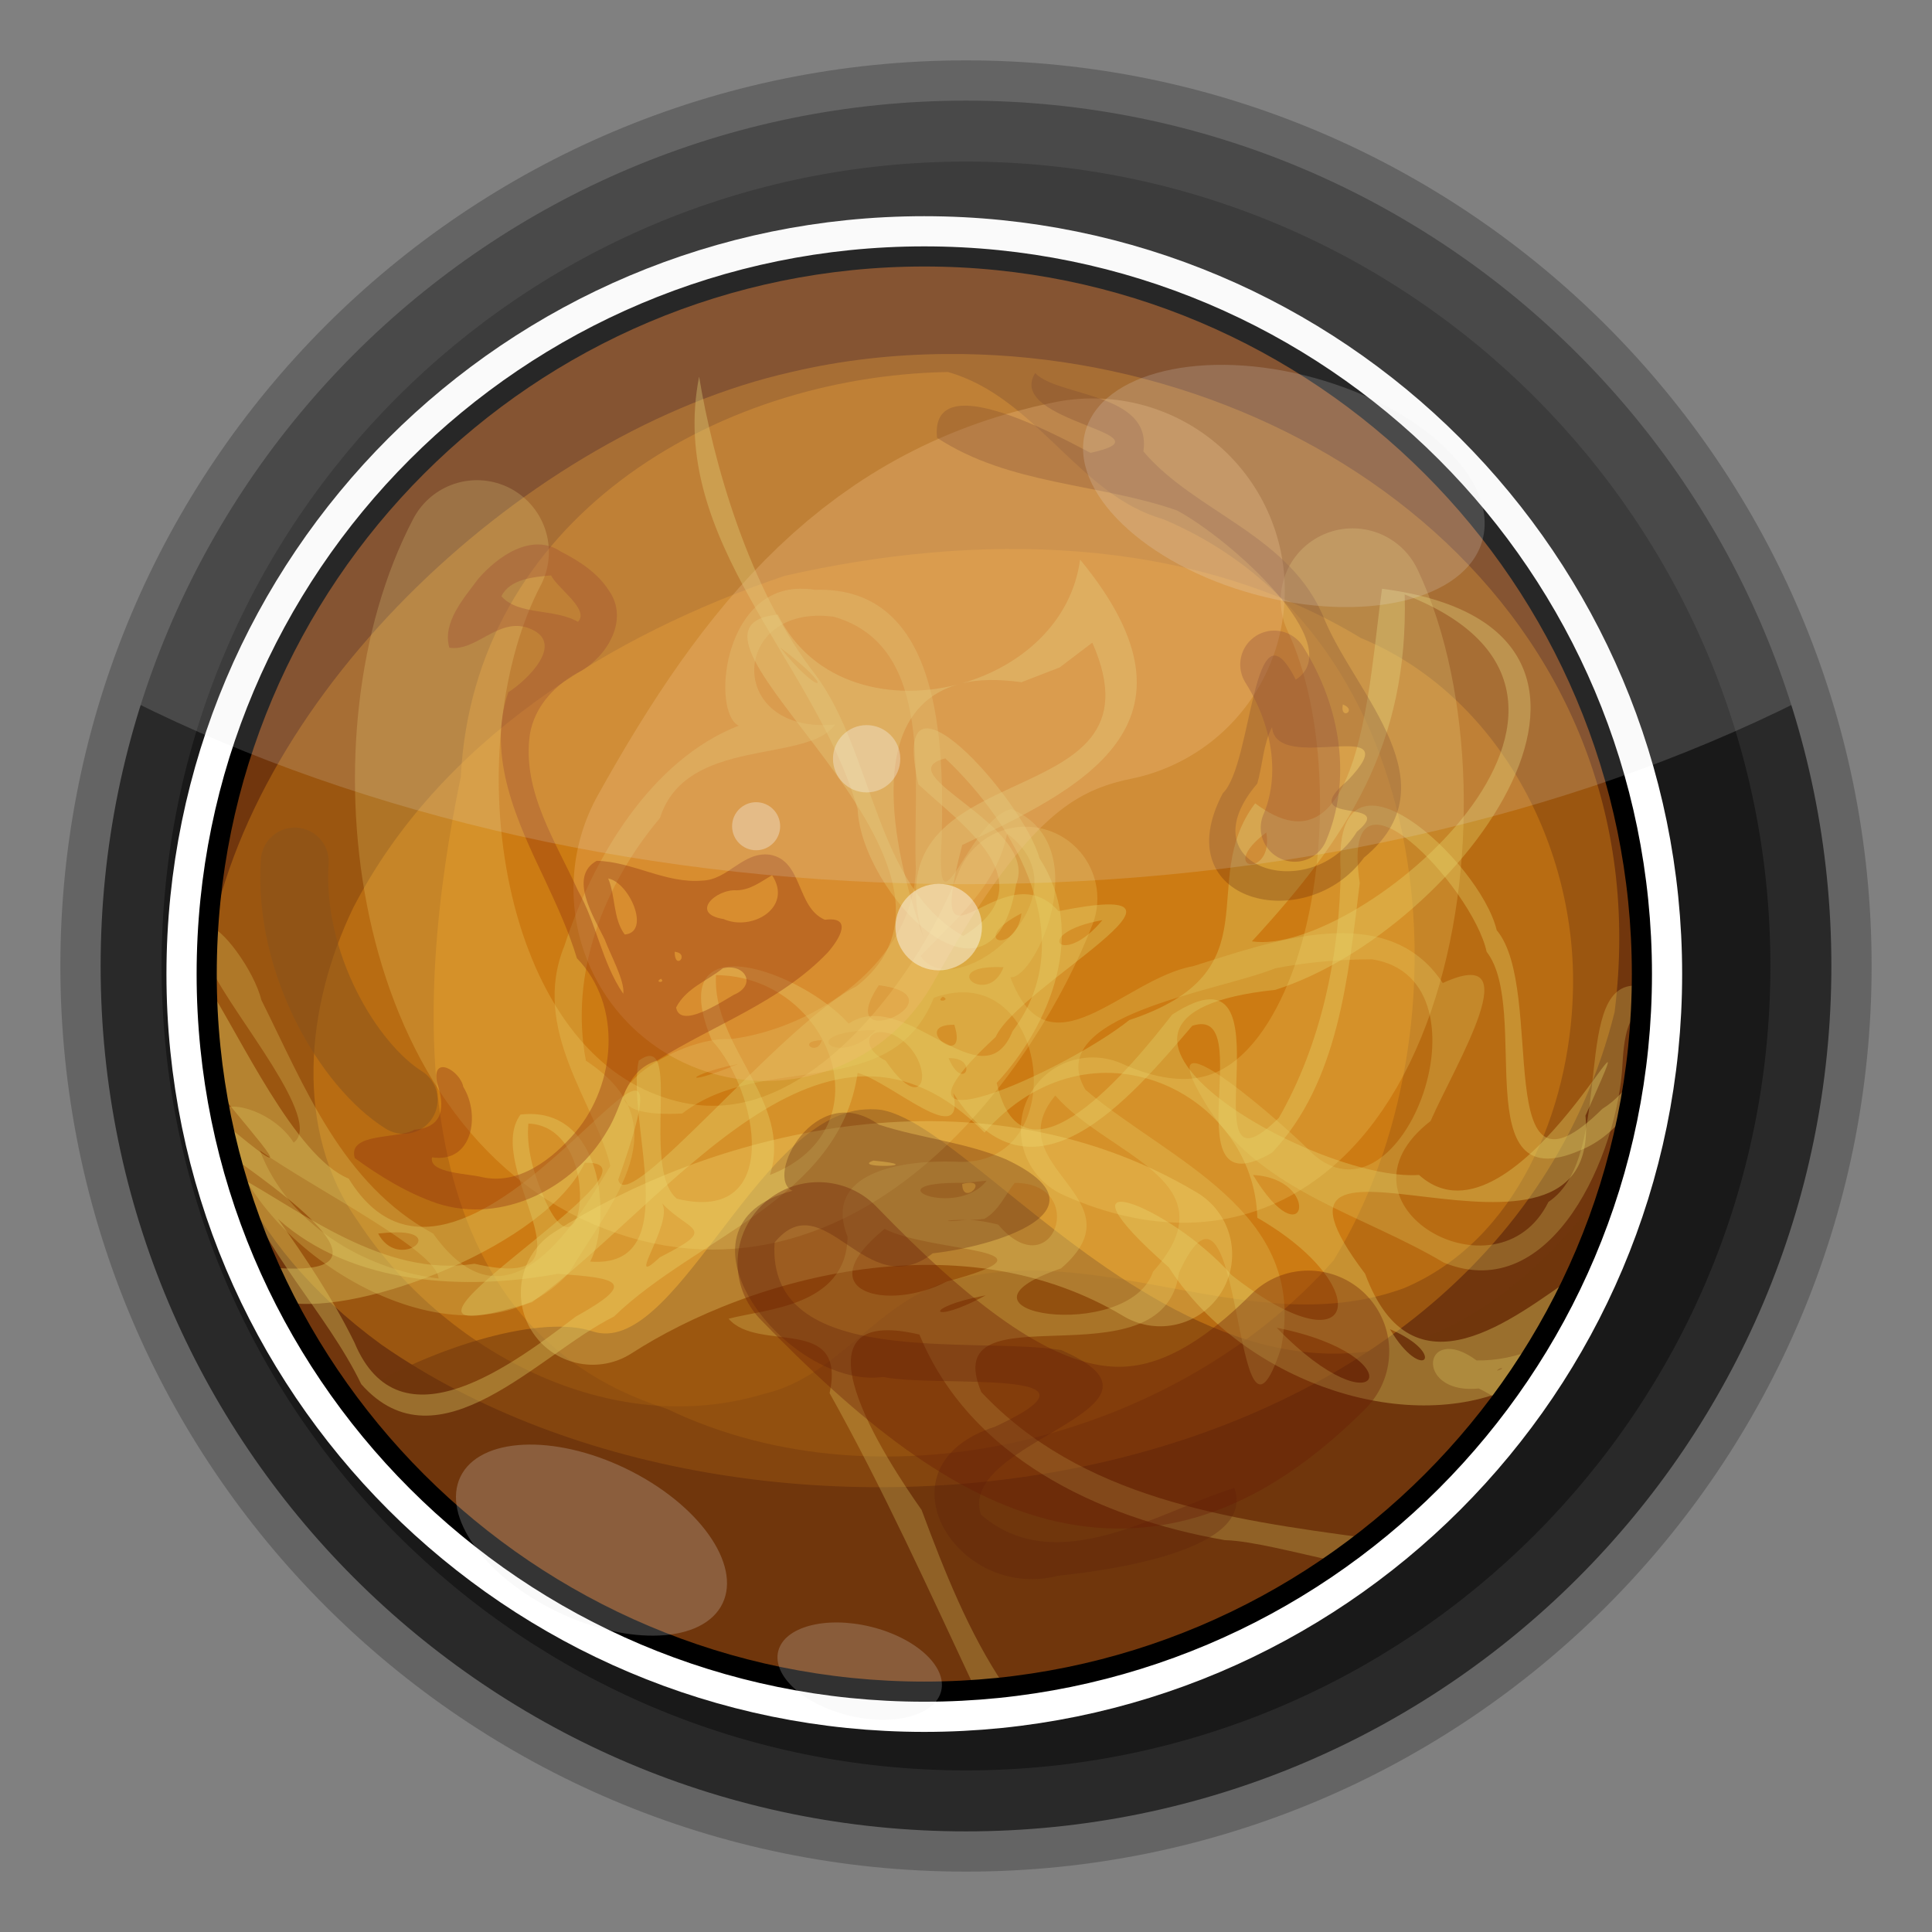 <?xml version="1.0" encoding="UTF-8" standalone="no"?>
<!-- Created with Inkscape (http://www.inkscape.org/) -->
<svg
   xmlns:svg="http://www.w3.org/2000/svg"
   xmlns="http://www.w3.org/2000/svg"
   version="1.0"
   width="100%"
   height="100%"
   viewBox="0 0 48 48"
   id="svg2383">
  <rect x="0" y="0" width="48" height="48" fill="#808080" stroke="none"/>
  <defs
     id="defs2385" />
  <path
     d="M 45.689,24 C 45.689,35.979 35.979,45.689 24,45.689 C 12.021,45.689 2.311,35.979 2.311,24 C 2.311,12.021 12.021,2.311 24,2.311 C 35.979,2.311 45.689,12.021 45.689,24 L 45.689,24 z"
     id="path2393"
     style="fill:#292929;fill-opacity:1;fill-rule:evenodd;stroke:none;stroke-width:2;stroke-linecap:butt;stroke-linejoin:miter;marker:none;marker-start:none;marker-mid:none;marker-end:none;stroke-miterlimit:4;stroke-dasharray:none;stroke-dashoffset:0;stroke-opacity:1;visibility:visible;display:inline;overflow:visible;enable-background:accumulate" />
  <path
     d="M 43.985,24 C 43.985,35.037 35.037,43.985 24,43.985 C 12.963,43.985 4.015,35.037 4.015,24 C 4.015,12.963 12.963,4.015 24,4.015 C 35.037,4.015 43.985,12.963 43.985,24 L 43.985,24 z"
     id="path3464"
     style="fill:#191919;fill-opacity:1;fill-rule:evenodd;stroke:none;stroke-width:2;stroke-linecap:butt;stroke-linejoin:miter;marker:none;marker-start:none;marker-mid:none;marker-end:none;stroke-miterlimit:4;stroke-dasharray:none;stroke-dashoffset:0;stroke-opacity:1;visibility:visible;display:inline;overflow:visible;enable-background:accumulate" />
  <g
     transform="matrix(0.893,0,0,0.893,1.581,2.884)"
     id="layer1">
    <path
       d="M 44.66,25 C 44.66,36.026 35.721,44.965 24.695,44.965 C 13.669,44.965 4.73,36.026 4.73,25 C 4.73,13.974 13.669,5.035 24.695,5.035 C 35.721,5.035 44.66,13.974 44.66,25 L 44.66,25 z"
       transform="translate(-0.75,-1.13)"
       id="path3407"
       style="opacity:1;fill:none;fill-opacity:0.99;fill-rule:evenodd;stroke:#ffffff;stroke-width:2.239;stroke-linecap:round;stroke-linejoin:miter;marker:none;stroke-miterlimit:4;stroke-dasharray:none;stroke-dashoffset:0;stroke-opacity:1;visibility:visible;display:inline;overflow:visible;enable-background:accumulate" />
    <path
       d="M 44.66,25 C 44.66,36.026 35.721,44.965 24.695,44.965 C 13.669,44.965 4.73,36.026 4.73,25 C 4.73,13.974 13.669,5.035 24.695,5.035 C 35.721,5.035 44.66,13.974 44.66,25 L 44.66,25 z"
       transform="translate(-0.75,-1.13)"
       id="p3465"
       style="opacity:1;fill:#71360d;fill-opacity:1;fill-rule:evenodd;stroke:none;marker:none;visibility:visible;display:inline;overflow:visible;enable-background:accumulate" />
    <path
       d="M 20.06,12.79 C 15.22,14.43 10.45,17.37 8.05,22.04 C 6.75,24.74 6.37,28.22 8.21,30.78 C 10.56,34.36 15.21,36.85 19.49,35.55 C 21.58,35.07 22.68,32.9 24.75,32.39 C 28.91,31.27 33.16,34.12 37.29,32.61 C 40.44,31.28 41.9,27.63 41.99,24.4 C 42.12,20.36 39.93,16.11 36.09,14.52 C 31.31,11.63 25.37,11.58 20.06,12.79 z"
       id="p3469"
       style="fill:#f39b17;fill-opacity:0.32;fill-rule:evenodd;stroke:none" />
    <path
       d="M 6.43,20.74 C 6.24,23.58 7.94,26.42 9.46,27.37"
       id="p3602"
       style="fill:none;fill-rule:evenodd;stroke:#543320;stroke-width:1.89;stroke-linecap:round;stroke-linejoin:miter;stroke-miterlimit:4;stroke-dasharray:none;stroke-opacity:0.51" />
    <path
       d="M 24.6,7.12 C 18.05,7.24 11.41,11.28 11.05,18.38 C 9.75,24.63 9.29,33.61 16.79,35.97 C 22.85,38.88 30.98,36.77 35.33,31.84 C 39.28,25.41 38.26,14.43 30.58,11.21 C 28.24,10.55 27.05,7.81 24.6,7.12 z"
       id="p3476"
       style="opacity:1;fill:#f39b17;fill-opacity:0.32;fill-rule:evenodd;stroke:none;marker:none;visibility:visible;display:inline;overflow:visible;enable-background:accumulate" />
    <path
       d="M 24.53,6.62 C 23.09,6.63 21.65,6.79 20.25,7.12 C 12.96,8.76 5.16,16.02 4,23.34 C 3.99,23.37 3.97,23.4 3.96,23.43 C 3.96,23.58 3.96,23.72 3.96,23.87 C 3.96,25.8 4.26,27.67 4.78,29.43 C 5.57,31.13 6.88,32.75 8.84,34.18 C 19.41,41.53 39.67,38.79 43.15,24.93 C 44.54,13.8 34.59,6.52 24.53,6.62 z"
       id="p3485"
       style="opacity:1;fill:#f39b17;fill-opacity:0.32;fill-rule:evenodd;stroke:none;marker:none;visibility:visible;display:inline;overflow:visible;enable-background:accumulate" />
    <path
       d="M 22.15,27.65 C 19.23,28.03 16.97,34.56 14.71,33.81 C 13.36,33.36 10.5,34.11 7.87,35.68 C 11.51,40.61 17.34,43.84 23.93,43.84 C 32.89,43.84 40.47,37.93 43,29.81 C 42.78,30.02 42.54,30.28 42.28,30.59 C 33.98,40.49 25.96,28.19 22.75,27.65 C 22.54,27.62 22.35,27.63 22.15,27.65 z"
       id="p3498"
       style="fill:#71360d;fill-opacity:0.52;fill-rule:evenodd;stroke:none" />
    <path
       d="M 28.28,12.34 C 28.04,14.1 26.63,15.31 25,15.78 C 25.44,15.67 25.99,15.66 26.65,15.75 L 27.71,15.34 L 28.62,14.65 C 30.82,19.64 22.26,17.55 23.93,22.87 C 23.43,21.47 21.85,16.55 25,15.78 C 23.06,16.33 20.83,15.83 19.87,13.87 C 16.1,14.24 26.42,20.78 22.06,24.21 C 19.93,25.3 15.65,30.68 15.43,29.59 C 18.13,21.95 11.23,34.93 7.93,29.56 C 6.44,28.96 4.9,25.57 3.96,24.12 C 3.97,24.72 4,25.31 4.06,25.9 L 4.06,25.93 C 4.1,26.31 4.19,26.69 4.25,27.06 C 5.54,28.67 6.77,29.95 4.4,27.96 C 4.47,28.29 4.57,28.61 4.65,28.93 C 6.8,30.45 9.22,32.35 5.71,32.03 C 5.86,32.35 6.02,32.68 6.18,33 C 8.29,33.39 13.44,31.38 14.5,29.12 C 17.31,29.04 6.91,34.9 13.03,33 C 16.91,30.19 21.17,23.76 25.62,28.28 C 28.6,24.9 33.12,27.18 33.21,30.65 C 36.56,32.58 36.02,35.01 32.5,32.25 C 30.74,30.26 27.26,28.97 30.75,32.03 C 32.68,35.06 37.09,36.72 40.18,35.43 C 40.46,35.05 40.72,34.65 40.96,34.25 C 41.35,33.61 41.71,32.95 42.03,32.28 C 40.38,33.4 37.53,35.78 36.21,32.21 C 32.21,26.92 42.84,33.28 42.34,27.81 C 44.53,22.9 40.45,31.92 37.71,29.46 C 34.77,29.66 26.83,25.03 33.71,24.31 C 38.91,22.66 45.08,14.25 36.68,13.15 C 36.32,15.67 36.09,21.33 33.15,19.12 C 31.49,21.33 33.74,23.79 29.65,25.15 C 27.79,26.63 22.23,29.06 25.93,25.62 C 26.57,24.2 32.52,21.15 27.68,22.12 C 26.11,20.34 23.9,24.49 25,20.28 C 28.22,18.75 32.08,16.95 28.28,12.34 z M 37.31,13.31 C 44.67,16.15 35.99,23.42 33.06,22.96 C 35.72,20.07 37.42,17.48 37.31,13.31 z M 19.93,14.78 C 21.59,16.03 21.04,16.18 19.93,14.78 z M 33.46,19.93 C 33.69,21.21 32.04,21.01 33.46,19.93 z M 26.65,22.18 C 26.49,23.37 25.11,22.97 26.65,22.18 z M 28.9,22.37 C 27.77,23.74 26.89,22.73 28.9,22.37 z M 26.15,23.68 C 25.71,24.83 24.24,23.59 26.15,23.68 z M 22.68,24.18 C 25.12,24.5 21.32,26.23 22.68,24.18 z M 24.46,24.5 C 24.72,24.61 24.22,24.68 24.46,24.5 z M 24.78,25.28 C 25.2,26.6 23.5,25.27 24.78,25.28 z M 21.09,25.71 C 20.98,26.18 20.36,25.73 21.09,25.71 z M 33.09,29.46 C 35.03,29.56 34.56,31.88 33.09,29.46 z M 9.4,31.06 C 10.56,31.13 9.28,32.09 8.75,31.09 C 9.02,31.06 9.24,31.05 9.4,31.06 z M 33.75,33.71 C 37.67,34.49 36.66,36.72 33.75,33.71 z M 36.9,33.75 C 38.54,34.45 37.81,35.29 36.9,33.75 z"
       id="p3505"
       style="fill:#e1ce66;fill-opacity:0.38;fill-rule:evenodd;stroke:none" />
    <path
       d="M 20.46,13.15 C 18.33,13.2 18.03,16.59 18.78,16.96 C 16.33,17.92 14.72,20.66 13.93,23.09 C 12.98,25.43 14.8,27.47 15.21,29.21 C 14.09,31.09 12.28,33.89 10.28,31.09 C 7.74,29.71 6.71,27.01 5.5,24.59 C 5.3,23.77 4.37,22.51 4.03,22.56 C 4.01,22.78 4,22.99 4,23.21 C 4.03,23.37 4.04,23.52 4.12,23.75 C 4.74,25.05 7.24,27.95 6.4,28.56 C 5.89,27.75 4.69,27.34 4.34,27.68 C 4.41,28.03 4.5,28.37 4.59,28.71 C 4.65,28.81 4.69,28.88 4.78,29 C 6.06,32.11 11.43,35.09 14.06,32.18 C 15.25,30.2 17.22,28.05 14.53,26.28 C 14.07,23.85 15.02,21.4 16.59,19.53 C 17.32,17.24 20.68,18.03 21.46,16.93 C 18.39,17.21 18.55,13.54 21.43,13.93 C 24.28,14.75 23.61,18.6 23.71,20.93 C 23.64,23.5 20.95,25.38 18.56,25.68 C 16.87,25.58 13.63,27.93 17.21,27.75 C 19.48,26 23.01,27.5 24.21,24.53 C 27.46,23.36 28.12,29.32 24.81,29.09 C 23.31,29.04 21.1,29.38 21.81,31.18 C 21.78,33.13 19.5,33.19 18.5,33.46 C 19.33,34.42 21.79,33.33 21.31,35.53 C 22.81,38.21 24.07,41.01 25.37,43.78 C 25.65,43.76 25.91,43.71 26.18,43.68 C 25.18,42.2 24.5,40.47 23.87,38.78 C 22.89,37.39 20.01,33 23.81,33.9 C 25.19,37.27 28.74,39 32.31,39.62 C 33.05,39.64 34.24,39.96 35.4,40.21 C 35.69,40.01 35.96,39.78 36.25,39.56 C 32.36,39.04 28.3,38.45 25.53,35.5 C 24.28,32.5 30.6,35.42 31.03,32.18 C 32.86,28.2 32.51,38.42 33.87,34.28 C 34.64,30.46 30.76,29.07 28.43,27.09 C 27.19,25.02 32.07,24.37 33.71,23.71 C 34.59,23.54 35.5,23.46 36.4,23.46 C 39.98,24.01 37.11,31.48 34.56,28.68 C 33.57,27.72 29.93,24.59 31.9,27.68 C 33.46,29.97 36.15,30.56 38.4,31.9 C 41.43,33.12 43.25,28.84 43.37,26.37 C 43.42,25.37 43.62,24.98 43.87,24.96 C 43.88,24.72 43.9,24.46 43.9,24.21 C 41.86,23.86 43.23,28.94 41.31,30.21 C 39.9,33.07 35.04,30.28 38.03,27.96 C 38.74,26.35 40.81,23 38.37,24.12 C 36.82,21.77 33.6,22.97 31.43,23.65 C 29.47,24 27.41,26.8 26.34,23.96 C 27.05,24.02 28.74,20.27 26.37,19.28 C 25.18,19.55 24.24,23.14 24.43,20.06 C 24.49,17.55 24.45,13.06 20.9,13.18 C 20.74,13.15 20.61,13.15 20.46,13.15 z M 26.25,19.96 C 28.61,21.72 24.81,24.8 23.84,23.37 C 24.82,22.34 25.95,21.44 26.25,19.96 z M 22.59,25.43 C 21.59,26.52 20.22,25.46 22.59,25.43 z M 18.78,26.37 C 17.04,27.08 17.38,26.64 18.78,26.37 z M 27.59,27.25 C 29.05,28.94 32.56,29.61 30.31,32.15 C 29.62,34.17 24.12,33.29 27.75,32.06 C 30.03,30.1 25.93,29.24 27.59,27.25 z M 5.46,28.78 C 6.92,29.82 10.41,31.57 10.43,32.34 C 8.33,32.08 6.24,30.82 5.46,28.78 z M 25.68,29.62 C 24.84,30.7 22.37,29.64 25.06,29.68 L 25.68,29.62 z M 26.46,29.68 C 28.54,29.68 27.53,32.63 26,30.84 C 25.72,30.77 25.44,30.72 25.21,30.71 C 25.36,30.7 25.41,30.71 25.62,30.68 C 26.02,30.45 26.19,30.02 26.46,29.68 z M 25.12,30.71 C 24.35,30.79 24.5,30.7 25.12,30.71 z M 22.84,30.96 C 24.15,31.64 28.05,31.48 24.56,32.43 C 22.96,33.26 20.65,32.75 22.84,30.96 z M 25.65,32.81 C 24.1,33.66 23.83,33.15 25.65,32.81 z M 38.43,34.31 C 37.81,34.42 38.02,35.54 39.37,35.4 C 39.58,35.5 39.78,35.62 39.96,35.75 C 40.31,35.28 40.63,34.8 40.93,34.31 C 40.41,34.51 39.87,34.63 39.31,34.62 C 38.93,34.34 38.64,34.27 38.43,34.31 z M 39.96,34.84 C 40.19,34.81 39.7,34.99 39.96,34.84 z"
       id="p3517"
       style="opacity:1;fill:#e1ce66;fill-opacity:0.29;fill-rule:evenodd;stroke:none;marker:none;visibility:visible;display:inline;overflow:visible;enable-background:accumulate" />
    <path
       d="M 17.68,7.25 C 16.78,11.83 20.92,15.17 22.09,19.28 C 22.19,21.61 25.85,25.44 26.5,21.37 C 27.16,19.74 22.84,18.3 24.53,17.87 C 26.51,19.74 28.32,22.92 26.4,25.46 C 25.57,27.52 23.42,24.19 21.84,25.25 C 20.58,23.82 16.63,22.33 18.03,25.71 C 19.33,27.11 20.03,30.85 17.06,30.12 C 16.04,29.27 17.24,25.39 16,26.28 C 15.63,27.97 17.33,32.07 14.65,31.87 C 15.27,30.67 14.99,27.51 12.71,27.78 C 11.63,29.26 15.13,32.78 11.43,31.93 C 8.91,32.33 6.57,30.43 4.9,29.53 C 5.49,31.52 7.32,33.29 8.28,35.28 C 10.43,37.71 13.24,34.42 15.31,33.4 C 17.59,31.19 21.6,30.11 22.09,26.62 C 23.04,26.88 25.11,28.81 24.75,27.18 C 26.93,30.62 29.68,27.32 31.4,25.31 C 33.28,24.69 30.75,30.52 33.62,28.84 C 35.48,26.87 35.74,23.92 36.06,21.34 C 35.48,17.48 39.21,21.47 39.59,23.25 C 40.84,24.86 39,30.15 42.18,28.78 C 42.76,28.55 43.18,28.15 43.53,27.71 C 43.59,27.38 43.67,27.02 43.71,26.68 C 43.48,27.05 43.2,27.38 42.81,27.62 C 39.65,30.75 41.27,24.31 39.87,22.65 C 39.42,20.74 35.28,16.91 35.53,21 C 35.5,23.34 34.99,25.81 33.81,27.87 C 31.1,30.56 34.38,22.7 30.84,25 C 29.75,26.4 26.7,30.16 25.96,26.9 C 27.46,25.28 28.49,22.7 27.15,20.65 C 26.73,19.06 22.91,14.74 23.78,18.59 C 24.92,19.67 27.43,21.33 25.03,22.81 C 22.58,21.43 22.55,17.76 20.93,15.56 C 19.05,13.15 18.07,9.6 17.68,7.25 z M 18.15,23.9 C 21.32,23.92 22.96,28.18 19.65,29.46 C 20.3,27.43 18.03,25.89 18.15,23.9 z M 22.62,25.5 C 22.73,25.47 22.89,25.49 23.09,25.56 C 24.28,26.16 24.07,28.05 22.87,26.28 C 22.34,26.02 22.29,25.58 22.62,25.5 z M 24.62,26.21 C 25.48,26.18 25.05,27.21 24.62,26.21 z M 12.93,28.03 C 15.08,28.11 14.48,32.89 13.31,29.96 C 13.06,29.35 12.87,28.69 12.93,28.03 z M 16.65,30.25 C 17.43,31.07 18.23,30.91 16.59,31.75 C 15.56,32.7 16.98,30.8 16.65,30.25 z M 5.96,30.68 C 8.03,32.54 11.18,32.68 13.75,32.21 C 15.4,32.33 16.01,32.42 14.25,33.4 C 12.55,34.69 9.35,37.15 8.09,34.12 C 7.49,32.9 6.75,31.79 5.96,30.68 z"
       id="p3542"
       style="opacity:1;fill:#e1ce66;fill-opacity:0.37;fill-rule:evenodd;stroke:none;marker:none;visibility:visible;display:inline;overflow:visible;enable-background:accumulate" />
    <path
       d="M 11.5,12.13 C 8.83,17.22 9.9,26.58 15.52,28.99 C 21.14,31.4 25.42,25.25 26.76,21.77"
       id="p3556"
       style="fill:none;fill-opacity:1;fill-rule:evenodd;stroke:#f5df78;stroke-width:4;stroke-linecap:round;stroke-linejoin:miter;stroke-miterlimit:4;stroke-dasharray:none;stroke-opacity:0.22" />
    <path
       d="M 35.86,13.47 C 38.53,19.09 36.39,31.67 28.63,28.19"
       id="p3558"
       style="opacity:1;fill:none;fill-opacity:1;fill-rule:evenodd;stroke:#f5df78;stroke-width:4;stroke-linecap:round;stroke-linejoin:miter;marker:none;stroke-miterlimit:4;stroke-dasharray:none;stroke-dashoffset:0;stroke-opacity:0.22;visibility:visible;display:inline;overflow:visible;enable-background:accumulate" />
    <path
       d="M 19.53,21.5 C 22.21,16.68 24.62,14.01 28.63,13.2"
       id="p3560"
       style="opacity:1;fill:none;fill-opacity:1;fill-rule:evenodd;stroke:#f5bc78;stroke-width:10.69;stroke-linecap:round;stroke-linejoin:miter;marker:none;stroke-miterlimit:4;stroke-dasharray:none;stroke-dashoffset:0;stroke-opacity:0.29;visibility:visible;display:inline;overflow:visible;enable-background:accumulate" />
    <path
       d="M 14.72,32.74 C 18.46,30.33 25.15,28.46 30.51,31.67"
       id="p3562"
       style="opacity:1;fill:none;fill-opacity:1;fill-rule:evenodd;stroke:#f5df78;stroke-width:4;stroke-linecap:round;stroke-linejoin:miter;marker:none;stroke-miterlimit:4;stroke-dasharray:none;stroke-dashoffset:0;stroke-opacity:0.3;visibility:visible;display:inline;overflow:visible;enable-background:accumulate" />
    <path
       d="M 13.84,12.12 C 13.03,11.57 12.07,12.25 11.53,12.88 C 11.13,13.42 10.53,14.09 10.73,14.79 C 11.48,14.91 12.08,13.95 12.92,14.24 C 14.02,14.63 12.88,15.71 12.37,16.03 C 11.76,17.82 12.63,19.65 13.39,21.25 C 13.72,21.96 14.05,22.67 14.28,23.43 C 15.55,24.74 15.37,26.93 14.24,28.27 C 13.61,29.01 12.67,29.75 11.64,29.52 C 11.25,29.42 10.15,29.41 10.25,28.97 C 11.38,29.14 11.6,27.79 11.12,27.01 C 11.03,26.55 10.23,26.1 10.39,26.9 C 10.61,27.54 10.58,28.14 9.76,28.2 C 9.31,28.47 7.89,28.27 8.1,28.99 C 8.8,29.5 9.57,29.97 10.39,30.25 C 12.21,30.84 14.21,29.82 15.13,28.22 C 15.57,27.52 15.6,26.57 16.5,26.28 C 18.09,25.28 19.94,24.65 21.26,23.27 C 21.6,22.88 21.96,22.26 21.18,22.36 C 20.38,22.02 20.57,20.71 19.65,20.55 C 18.9,20.45 18.49,21.25 17.77,21.27 C 16.75,21.36 15.83,20.74 14.83,20.72 C 14.03,21.16 14.76,22.3 15.05,22.9 C 15.22,23.35 15.62,24.07 15.57,24.42 C 14.97,23.54 14.83,22.47 14.31,21.55 C 13.69,20.18 12.75,18.78 12.97,17.21 C 13.1,16.4 13.71,15.78 14.41,15.43 C 15.15,14.99 15.73,13.99 15.17,13.2 C 14.86,12.71 14.35,12.38 13.84,12.12 z M 13.56,12.78 C 13.74,13.14 14.64,13.73 14.31,14.07 C 13.65,13.69 12.66,13.9 12.18,13.36 C 12.41,12.88 13.08,12.82 13.56,12.78 z M 19.71,21.12 C 20.3,22.02 19.15,22.69 18.36,22.34 C 17.41,22.19 18.14,21.5 18.73,21.54 C 19.11,21.53 19.4,21.3 19.71,21.12 z M 15.15,21.21 C 15.75,21.33 16.34,22.71 15.61,22.77 C 15.28,22.32 15.36,21.71 15.15,21.21 z M 17,23.25 C 17.44,23.3 17,23.8 17,23.25 z M 18.34,23.71 C 18.96,23.56 19.3,24.18 18.64,24.45 C 18.28,24.66 17.15,25.41 17.04,24.8 C 17.32,24.26 17.89,24.07 18.34,23.71 z M 16.62,24 C 16.76,24.13 16.41,24.11 16.62,24 z"
       id="p3570"
       style="fill:#912e0f;fill-opacity:0.37;fill-rule:evenodd;stroke:none" />
    <path
       d="M 27.03,7.15 C 26.17,8.52 30.98,8.84 28.57,9.37 C 27.45,8.78 24.1,6.99 24.3,8.95 C 26.31,10.27 28.79,10.21 30.97,10.97 C 32.44,11.75 35.77,14.72 34.28,15.68 C 33.07,13.28 33.09,18.03 32.25,18.84 C 30.64,21.89 34.57,22.82 36.18,20.63 C 38.67,18.58 35.97,16.12 35.09,14.03 C 34.16,11.66 31.5,11.05 30.04,9.33 C 30.29,7.68 27.66,7.82 27.03,7.15 z M 35.59,16.37 C 36.01,16.53 35.5,16.83 35.59,16.37 z M 33.62,17 C 33.73,18.36 37.52,16.59 35.73,18.48 C 34.19,19.78 37.16,18.93 35.98,19.91 C 34.74,21.96 31.19,20.93 33.21,18.57 C 33.36,18.05 33.37,17.49 33.62,17 z"
       id="p3572"
       style="opacity:1;fill:#5b1e0a;fill-opacity:0.26;fill-rule:evenodd;stroke:none;marker:none;visibility:visible;display:inline;overflow:visible;enable-background:accumulate" />
    <path
       d="M 22.68,28.06 C 20.9,26.78 19.48,29.55 20.28,29.9 C 16.56,30.86 20.14,35.44 22.8,35.08 C 24.3,35.39 29.49,34.8 25.92,36.46 C 22.53,37.55 24.82,41.35 27.67,40.61 C 29.2,40.45 33.18,39.88 32.57,38.17 C 30.46,38.82 27.63,40.73 25.52,38.91 C 24.83,36.82 31.52,35.97 27.75,34.33 C 25.27,33.94 19.55,34.89 19.78,31.34 C 21.16,29.65 22.33,33.09 24.18,31.64 C 25.9,31.45 29.21,30.45 26.23,29.03 C 25.1,28.55 23.85,28.44 22.68,28.06 z M 22.53,29.06 C 24.21,29.22 21.86,29.29 22.53,29.06 z M 25,29.71 C 25.83,29.5 25.01,30.37 25,29.71 z"
       id="p3574"
       style="opacity:1;fill:#5b1e0a;fill-opacity:0.3;fill-rule:evenodd;stroke:none;marker:none;visibility:visible;display:inline;overflow:visible;enable-background:accumulate" />
    <path
       d="M 21,31.91 C 26.3,37.4 30.09,38.91 34.63,34.37"
       id="p3604"
       style="opacity:1;fill:none;fill-opacity:1;fill-rule:evenodd;stroke:#671a03;stroke-width:4.5;stroke-linecap:round;stroke-linejoin:miter;marker:none;stroke-miterlimit:4;stroke-dasharray:none;stroke-dashoffset:0;stroke-opacity:0.34;visibility:visible;display:inline;overflow:visible;enable-background:accumulate" />
    <path
       d="M 26.62,21.63 C 26.62,23.107 25.422,24.305 23.945,24.305 C 22.468,24.305 21.27,23.107 21.27,21.63 C 21.27,20.153 22.468,18.955 23.945,18.955 C 25.422,18.955 26.62,20.153 26.62,21.63 L 26.62,21.63 z"
       transform="matrix(0.45,0,0,0.45,13.57,12.83)"
       id="p3606"
       style="opacity:1;fill:#ffffff;fill-opacity:0.44;fill-rule:evenodd;stroke:none;marker:none;visibility:visible;display:inline;overflow:visible;enable-background:accumulate" />
    <path
       d="M 26.62,21.63 C 26.62,23.107 25.422,24.305 23.945,24.305 C 22.468,24.305 21.27,23.107 21.27,21.63 C 21.27,20.153 22.468,18.955 23.945,18.955 C 25.422,18.955 26.62,20.153 26.62,21.63 L 26.62,21.63 z"
       transform="matrix(0.35,0,0,0.35,13.96,10.31)"
       id="p3608"
       style="opacity:1;fill:#ffffff;fill-opacity:0.33;fill-rule:evenodd;stroke:none;marker:none;visibility:visible;display:inline;overflow:visible;enable-background:accumulate" />
    <path
       d="M 26.62,21.63 C 26.62,23.107 25.422,24.305 23.945,24.305 C 22.468,24.305 21.27,23.107 21.27,21.63 C 21.27,20.153 22.468,18.955 23.945,18.955 C 25.422,18.955 26.62,20.153 26.62,21.63 L 26.62,21.63 z"
       transform="matrix(0.25,0,0,0.25,13.28,14.35)"
       id="p3610"
       style="opacity:1;fill:#ffffff;fill-opacity:0.33;fill-rule:evenodd;stroke:none;marker:none;visibility:visible;display:inline;overflow:visible;enable-background:accumulate" />
    <path
       d="M 33.68,15.26 C 34.63,16.77 34.82,18.47 34.25,19.8"
       id="p3612"
       style="opacity:1;fill:none;fill-opacity:1;fill-rule:evenodd;stroke:#7f2c19;stroke-width:1.89;stroke-linecap:round;stroke-linejoin:miter;marker:none;stroke-miterlimit:4;stroke-dasharray:none;stroke-dashoffset:0;stroke-opacity:0.32;visibility:visible;display:inline;overflow:visible;enable-background:accumulate" />
    <path
       d="M 44.66,25 C 44.66,36.026 35.721,44.965 24.695,44.965 C 13.669,44.965 4.73,36.026 4.73,25 C 4.73,13.974 13.669,5.035 24.695,5.035 C 35.721,5.035 44.66,13.974 44.66,25 L 44.66,25 z"
       transform="translate(-0.75,-1.13)"
       id="stroke01"
       style="opacity:1;fill:none;fill-opacity:0.99;fill-rule:evenodd;stroke:#000000;stroke-width:0.56;stroke-linecap:round;stroke-linejoin:miter;marker:none;stroke-miterlimit:4;stroke-dasharray:none;stroke-dashoffset:0;stroke-opacity:1;visibility:visible;display:inline;overflow:visible;enable-background:accumulate" />
  </g>
  <g
     id="g2389">
    <path
       d="M 24,2.311 C 14.315,2.311 6.096,8.661 3.313,17.428 C 9.029,20.277 16.21,21.967 24,21.967 C 31.79,21.967 38.971,20.277 44.687,17.428 C 41.904,8.661 33.685,2.311 24,2.311 z"
       id="path3451"
       style="fill:#e6e6e6;fill-opacity:0.173;fill-rule:evenodd;stroke:none;stroke-width:2;stroke-linecap:butt;stroke-linejoin:miter;marker:none;marker-start:none;marker-mid:none;marker-end:none;stroke-miterlimit:4;stroke-dasharray:none;stroke-dashoffset:0;stroke-opacity:1;visibility:visible;display:inline;overflow:visible;enable-background:accumulate" />
    <path
       d="M 36.831,13.42 C 36.425,14.906 33.887,15.508 31.163,14.765 C 28.438,14.021 26.558,12.213 26.963,10.727 C 27.369,9.241 29.907,8.639 32.632,9.383 C 35.356,10.126 37.236,11.934 36.831,13.42 L 36.831,13.42 z"
       id="path3456"
       style="fill:#e6e6e6;fill-opacity:0.182;fill-rule:evenodd;stroke:none;stroke-width:2;stroke-linecap:butt;stroke-linejoin:miter;marker:none;marker-start:none;marker-mid:none;marker-end:none;stroke-miterlimit:4;stroke-dasharray:none;stroke-dashoffset:0;stroke-opacity:1;visibility:visible;display:inline;overflow:visible;enable-background:accumulate" />
    <path
       d="M 17.95,39.84 C 17.475,40.82 15.633,40.91 13.836,40.039 C 12.038,39.169 10.966,37.669 11.44,36.688 C 11.915,35.708 13.757,35.618 15.555,36.489 C 17.352,37.359 18.425,38.859 17.95,39.84 L 17.95,39.84 z"
       id="path3458"
       style="fill:#e6e6e6;fill-opacity:0.227;fill-rule:evenodd;stroke:none;stroke-width:2;stroke-linecap:butt;stroke-linejoin:miter;marker:none;marker-start:none;marker-mid:none;marker-end:none;stroke-miterlimit:4;stroke-dasharray:none;stroke-dashoffset:0;stroke-opacity:1;visibility:visible;display:inline;overflow:visible;enable-background:accumulate" />
    <path
       d="M 23.384,42.01 C 23.236,42.62 22.209,42.894 21.091,42.623 C 19.973,42.351 19.186,41.637 19.334,41.027 C 19.482,40.417 20.509,40.143 21.627,40.414 C 22.745,40.685 23.532,41.4 23.384,42.01 L 23.384,42.01 z"
       id="path3460"
       style="fill:#e6e6e6;fill-opacity:0.214;fill-rule:evenodd;stroke:none;stroke-width:2;stroke-linecap:butt;stroke-linejoin:miter;marker:none;marker-start:none;marker-mid:none;marker-end:none;stroke-miterlimit:4;stroke-dasharray:none;stroke-dashoffset:0;stroke-opacity:1;visibility:visible;display:inline;overflow:visible;enable-background:accumulate" />
    <path
       d="M 46,24 C 46,36.15 36.15,46 24,46 C 11.85,46 2,36.15 2,24 C 2,11.85 11.85,2 24,2 C 36.15,2 46,11.85 46,24 L 46,24 z"
       id="path2400"
       style="opacity:1;fill:none;fill-opacity:1;fill-rule:evenodd;stroke:#646464;stroke-width:1;stroke-linecap:butt;stroke-linejoin:miter;marker:none;marker-start:none;marker-mid:none;marker-end:none;stroke-miterlimit:4;stroke-dasharray:none;stroke-dashoffset:0;stroke-opacity:1;visibility:visible;display:inline;overflow:visible;enable-background:accumulate" />
  </g>
</svg>
